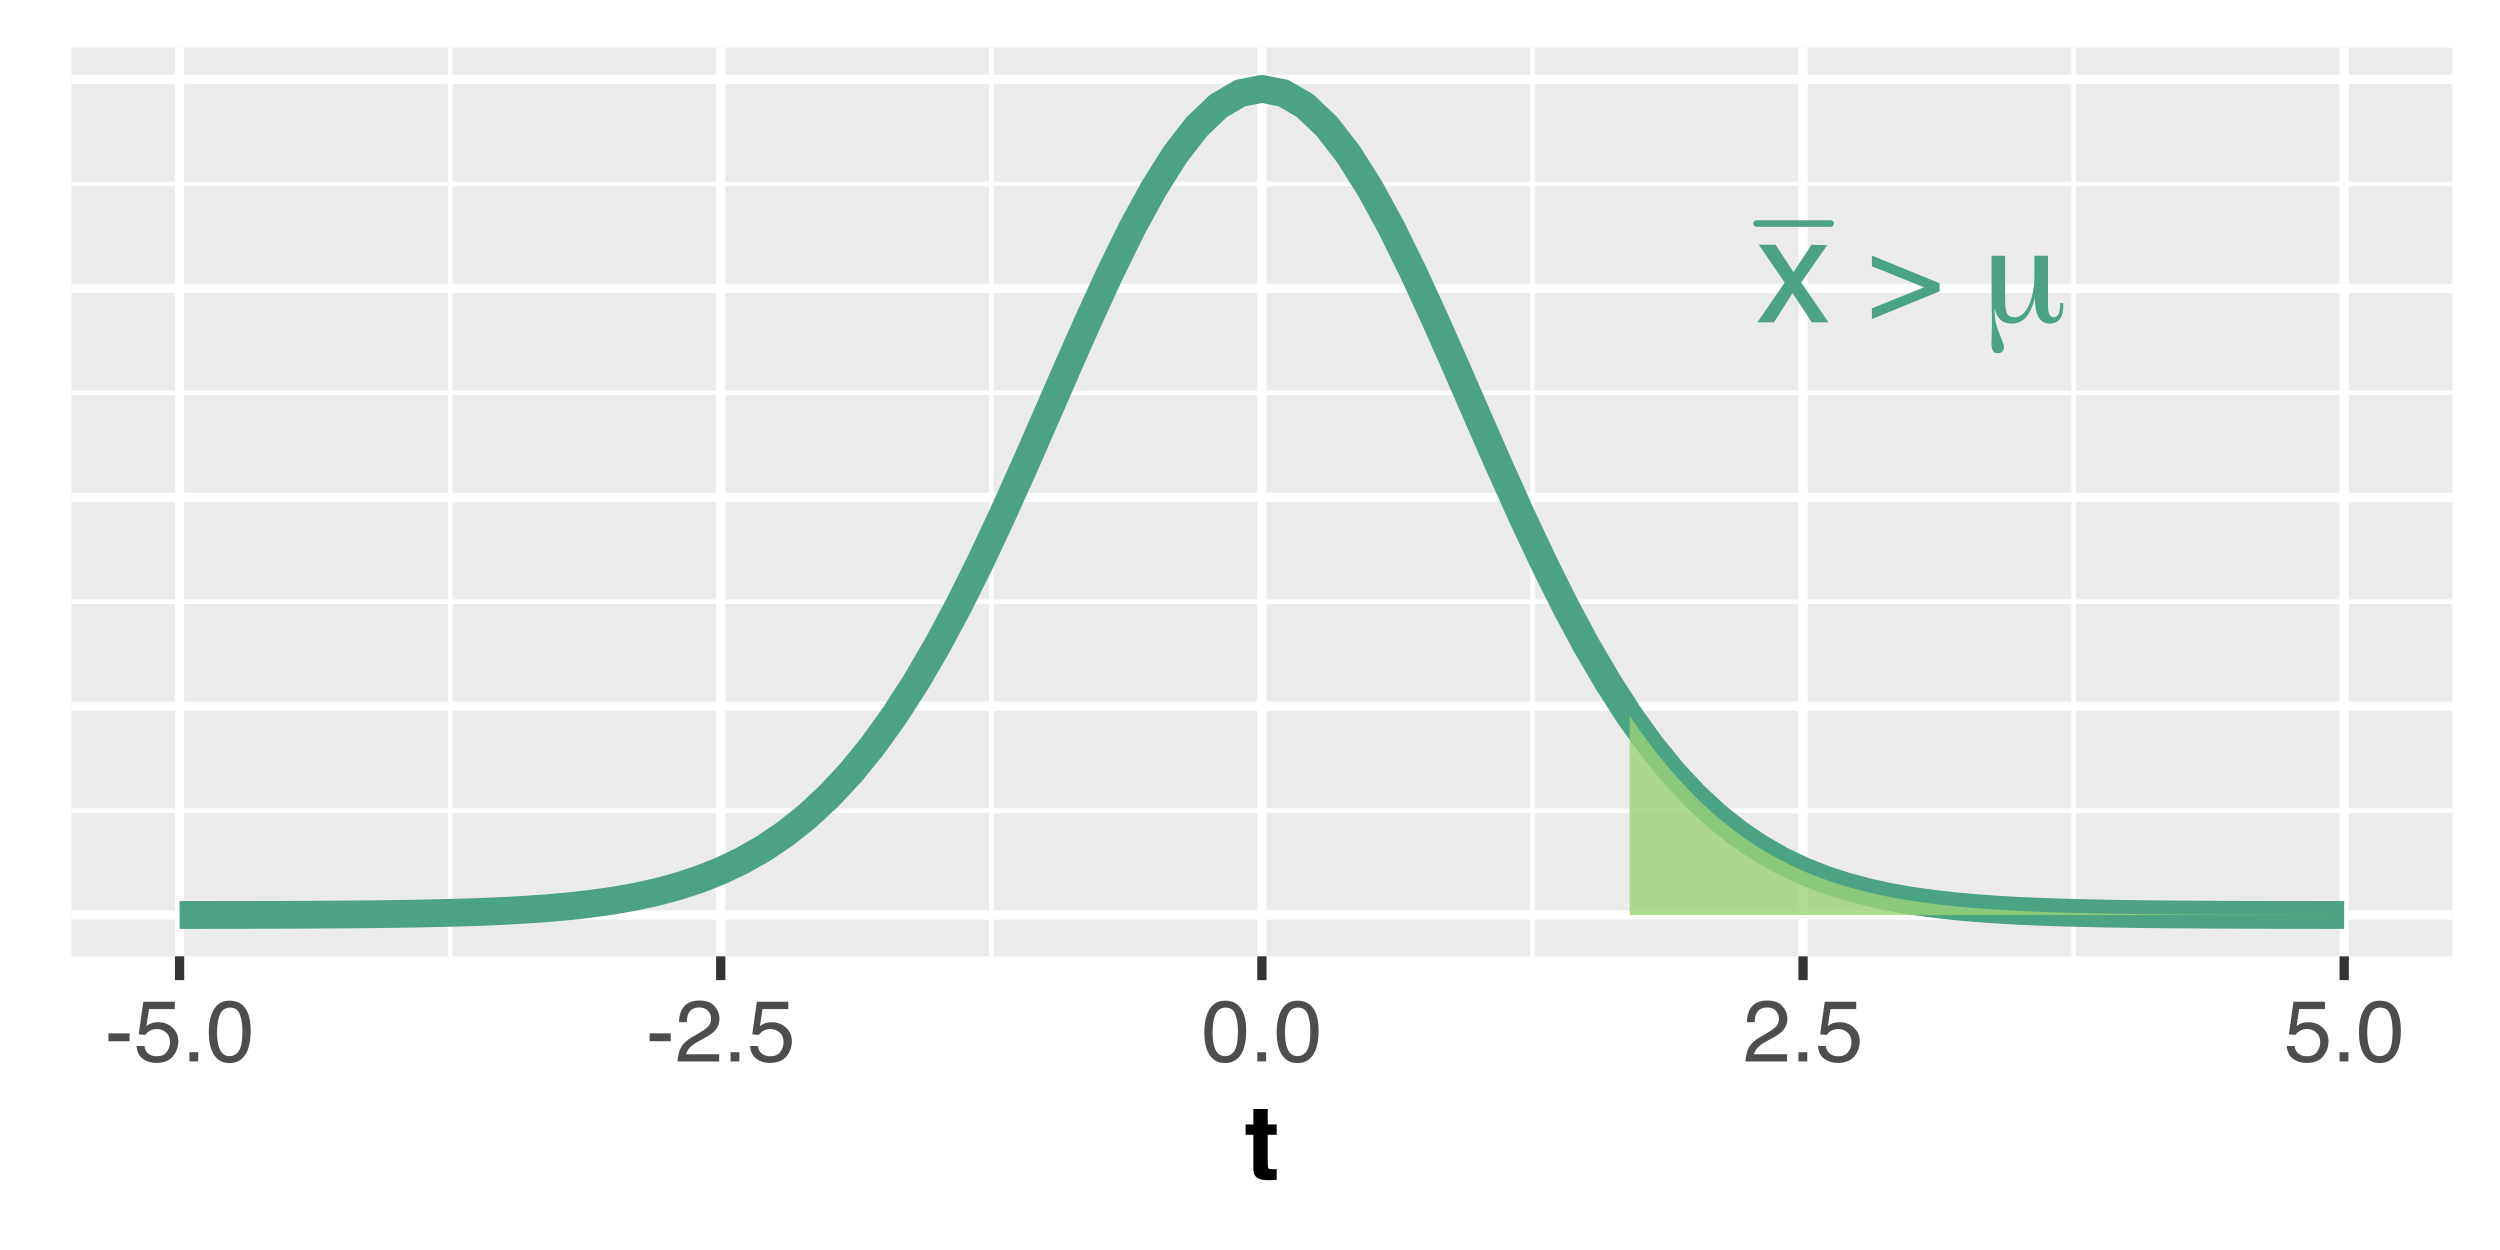 <?xml version="1.0" encoding="UTF-8"?>
<svg xmlns="http://www.w3.org/2000/svg" xmlns:xlink="http://www.w3.org/1999/xlink" width="288pt" height="144pt" viewBox="0 0 288 144" version="1.1">
<defs>
<g>
<symbol overflow="visible" id="glyph0-0">
<path style="stroke:none;" d="M 0.547 0 L 0.547 -12.25 L 10.281 -12.25 L 10.281 0 Z M 8.734 -1.531 L 8.734 -10.719 L 2.078 -10.719 L 2.078 -1.531 Z M 8.734 -1.531 "/>
</symbol>
<symbol overflow="visible" id="glyph0-1">
<path style="stroke:none;" d="M 0.25 -8.938 L 2.188 -8.938 L 4.25 -5.781 L 6.328 -8.938 L 8.141 -8.891 L 5.141 -4.578 L 8.281 0 L 6.359 0 L 4.141 -3.359 L 2 0 L 0.094 0 L 3.234 -4.578 Z M 0.25 -8.938 "/>
</symbol>
<symbol overflow="visible" id="glyph1-0">
<path style="stroke:none;" d="M 0.844 3.016 L 0.844 -12.047 L 9.391 -12.047 L 9.391 3.016 Z M 1.812 2.062 L 8.438 2.062 L 8.438 -11.078 L 1.812 -11.078 Z M 1.812 2.062 "/>
</symbol>
<symbol overflow="visible" id="glyph1-1">
<path style="stroke:none;" d="M 8.594 -3.562 L 0.797 -0.375 L 0.797 -1.609 L 6.797 -4.031 L 0.797 -6.453 L 0.797 -7.688 L 8.594 -4.5 Z M 8.594 -3.562 "/>
</symbol>
<symbol overflow="visible" id="glyph1-2">
<path style="stroke:none;" d="M 2.828 -2.609 C 2.828 -1.805 2.906 -1.266 3.062 -0.984 C 3.227 -0.711 3.516 -0.578 3.922 -0.578 C 4.578 -0.578 5.117 -1.035 5.547 -1.953 C 5.984 -2.867 6.203 -4.035 6.203 -5.453 L 6.203 -7.672 L 7.766 -7.672 L 7.766 -2.062 C 7.766 -1.551 7.816 -1.176 7.922 -0.938 C 8.035 -0.695 8.203 -0.578 8.422 -0.578 C 8.66 -0.578 8.844 -0.695 8.969 -0.938 C 9.094 -1.176 9.156 -1.523 9.156 -1.984 L 9.156 -2.219 L 9.516 -2.219 C 9.516 -2.176 9.516 -2.129 9.516 -2.078 C 9.523 -2.023 9.531 -1.945 9.531 -1.844 C 9.531 -1.207 9.395 -0.711 9.125 -0.359 C 8.852 -0.016 8.473 0.156 7.984 0.156 C 7.41 0.156 6.977 -0.086 6.688 -0.578 C 6.406 -1.066 6.258 -1.801 6.25 -2.781 C 5.988 -1.77 5.641 -1.023 5.203 -0.547 C 4.766 -0.078 4.211 0.156 3.547 0.156 C 3.047 0.156 2.629 0.008 2.297 -0.281 C 1.973 -0.582 1.75 -1.023 1.625 -1.609 C 1.613 -1.504 1.609 -1.344 1.609 -1.125 C 1.609 -0.406 1.789 0.395 2.156 1.281 C 2.52 2.164 2.703 2.691 2.703 2.859 C 2.703 3.078 2.633 3.25 2.5 3.375 C 2.375 3.5 2.203 3.562 1.984 3.562 C 1.723 3.562 1.535 3.469 1.422 3.281 C 1.305 3.102 1.25 2.801 1.25 2.375 C 1.25 2.27 1.258 1.938 1.281 1.375 C 1.301 0.82 1.312 0.316 1.312 -0.141 C 1.312 -0.547 1.301 -1.117 1.281 -1.859 C 1.27 -2.609 1.266 -3.148 1.266 -3.484 L 1.266 -7.672 L 2.828 -7.672 Z M 2.828 -2.609 "/>
</symbol>
<symbol overflow="visible" id="glyph2-0">
<path style="stroke:none;" d="M 0.328 0 L 0.328 -7.172 L 6.016 -7.172 L 6.016 0 Z M 5.125 -0.906 L 5.125 -6.281 L 1.219 -6.281 L 1.219 -0.906 Z M 5.125 -0.906 "/>
</symbol>
<symbol overflow="visible" id="glyph2-1">
<path style="stroke:none;" d="M 0.422 -3.234 L 2.859 -3.234 L 2.859 -2.328 L 0.422 -2.328 Z M 0.422 -3.234 "/>
</symbol>
<symbol overflow="visible" id="glyph2-2">
<path style="stroke:none;" d="M 1.234 -1.781 C 1.297 -1.281 1.531 -0.938 1.938 -0.75 C 2.145 -0.645 2.383 -0.594 2.656 -0.594 C 3.176 -0.594 3.562 -0.758 3.812 -1.094 C 4.062 -1.426 4.188 -1.797 4.188 -2.203 C 4.188 -2.691 4.035 -3.066 3.734 -3.328 C 3.441 -3.598 3.086 -3.734 2.672 -3.734 C 2.367 -3.734 2.109 -3.672 1.891 -3.547 C 1.672 -3.43 1.488 -3.27 1.344 -3.062 L 0.578 -3.109 L 1.109 -6.875 L 4.734 -6.875 L 4.734 -6.031 L 1.766 -6.031 L 1.469 -4.078 C 1.633 -4.203 1.789 -4.297 1.938 -4.359 C 2.195 -4.461 2.5 -4.516 2.844 -4.516 C 3.477 -4.516 4.02 -4.305 4.469 -3.891 C 4.914 -3.484 5.141 -2.961 5.141 -2.328 C 5.141 -1.672 4.93 -1.086 4.516 -0.578 C 4.109 -0.078 3.457 0.172 2.562 0.172 C 2 0.172 1.5 0.016 1.062 -0.297 C 0.625 -0.617 0.379 -1.113 0.328 -1.781 Z M 1.234 -1.781 "/>
</symbol>
<symbol overflow="visible" id="glyph2-3">
<path style="stroke:none;" d="M 0.859 -1.062 L 1.875 -1.062 L 1.875 0 L 0.859 0 Z M 0.859 -1.062 "/>
</symbol>
<symbol overflow="visible" id="glyph2-4">
<path style="stroke:none;" d="M 2.703 -7 C 3.609 -7 4.266 -6.625 4.672 -5.875 C 4.984 -5.301 5.141 -4.508 5.141 -3.5 C 5.141 -2.551 5 -1.766 4.719 -1.141 C 4.301 -0.254 3.629 0.188 2.703 0.188 C 1.859 0.188 1.234 -0.176 0.828 -0.906 C 0.484 -1.508 0.312 -2.328 0.312 -3.359 C 0.312 -4.148 0.414 -4.832 0.625 -5.406 C 1.008 -6.469 1.703 -7 2.703 -7 Z M 2.703 -0.609 C 3.148 -0.609 3.508 -0.812 3.781 -1.219 C 4.051 -1.625 4.188 -2.375 4.188 -3.469 C 4.188 -4.258 4.086 -4.91 3.891 -5.422 C 3.703 -5.941 3.328 -6.203 2.766 -6.203 C 2.242 -6.203 1.863 -5.957 1.625 -5.469 C 1.383 -4.977 1.266 -4.266 1.266 -3.328 C 1.266 -2.609 1.344 -2.035 1.5 -1.609 C 1.727 -0.941 2.129 -0.609 2.703 -0.609 Z M 2.703 -0.609 "/>
</symbol>
<symbol overflow="visible" id="glyph2-5">
<path style="stroke:none;" d="M 0.312 0 C 0.344 -0.602 0.469 -1.125 0.688 -1.562 C 0.906 -2.008 1.328 -2.414 1.953 -2.781 L 2.891 -3.328 C 3.305 -3.578 3.602 -3.785 3.781 -3.953 C 4.039 -4.223 4.172 -4.535 4.172 -4.891 C 4.172 -5.297 4.047 -5.617 3.797 -5.859 C 3.555 -6.098 3.234 -6.219 2.828 -6.219 C 2.223 -6.219 1.805 -5.988 1.578 -5.531 C 1.453 -5.281 1.383 -4.941 1.375 -4.516 L 0.484 -4.516 C 0.492 -5.117 0.609 -5.613 0.828 -6 C 1.203 -6.676 1.875 -7.016 2.844 -7.016 C 3.633 -7.016 4.211 -6.797 4.578 -6.359 C 4.953 -5.93 5.141 -5.453 5.141 -4.922 C 5.141 -4.359 4.945 -3.879 4.562 -3.484 C 4.332 -3.254 3.922 -2.973 3.328 -2.641 L 2.656 -2.281 C 2.344 -2.102 2.094 -1.93 1.906 -1.766 C 1.582 -1.484 1.379 -1.172 1.297 -0.828 L 5.109 -0.828 L 5.109 0 Z M 0.312 0 "/>
</symbol>
<symbol overflow="visible" id="glyph3-0">
<path style="stroke:none;" d="M 0.906 -8.641 L 7.859 -8.641 L 7.859 0 L 0.906 0 Z M 6.781 -1.078 L 6.781 -7.562 L 1.984 -7.562 L 1.984 -1.078 Z M 6.781 -1.078 "/>
</symbol>
<symbol overflow="visible" id="glyph3-1">
<path style="stroke:none;" d="M 3.703 -1.188 L 3.703 0.062 L 2.906 0.094 C 2.125 0.113 1.586 -0.023 1.297 -0.328 C 1.109 -0.516 1.016 -0.805 1.016 -1.203 L 1.016 -5.141 L 0.125 -5.141 L 0.125 -6.328 L 1.016 -6.328 L 1.016 -8.109 L 2.672 -8.109 L 2.672 -6.328 L 3.703 -6.328 L 3.703 -5.141 L 2.672 -5.141 L 2.672 -1.766 C 2.672 -1.504 2.703 -1.336 2.766 -1.266 C 2.828 -1.203 3.031 -1.172 3.375 -1.172 C 3.426 -1.172 3.477 -1.172 3.531 -1.172 C 3.594 -1.18 3.648 -1.188 3.703 -1.188 Z M 3.703 -1.188 "/>
</symbol>
</g>
<clipPath id="clip1">
  <path d="M 8.219 5.48 L 282.52 5.48 L 282.52 110.176 L 8.219 110.176 Z M 8.219 5.48 "/>
</clipPath>
<clipPath id="clip2">
  <path d="M 8.219 93 L 282.52 93 L 282.52 94 L 8.219 94 Z M 8.219 93 "/>
</clipPath>
<clipPath id="clip3">
  <path d="M 8.219 69 L 282.52 69 L 282.52 70 L 8.219 70 Z M 8.219 69 "/>
</clipPath>
<clipPath id="clip4">
  <path d="M 8.219 44 L 282.52 44 L 282.52 46 L 8.219 46 Z M 8.219 44 "/>
</clipPath>
<clipPath id="clip5">
  <path d="M 8.219 20 L 282.52 20 L 282.52 22 L 8.219 22 Z M 8.219 20 "/>
</clipPath>
<clipPath id="clip6">
  <path d="M 51 5.48 L 53 5.48 L 53 110.176 L 51 110.176 Z M 51 5.48 "/>
</clipPath>
<clipPath id="clip7">
  <path d="M 113 5.48 L 115 5.48 L 115 110.176 L 113 110.176 Z M 113 5.48 "/>
</clipPath>
<clipPath id="clip8">
  <path d="M 176 5.48 L 177 5.48 L 177 110.176 L 176 110.176 Z M 176 5.48 "/>
</clipPath>
<clipPath id="clip9">
  <path d="M 238 5.48 L 240 5.48 L 240 110.176 L 238 110.176 Z M 238 5.48 "/>
</clipPath>
<clipPath id="clip10">
  <path d="M 8.219 104 L 282.52 104 L 282.52 106 L 8.219 106 Z M 8.219 104 "/>
</clipPath>
<clipPath id="clip11">
  <path d="M 8.219 80 L 282.52 80 L 282.52 82 L 8.219 82 Z M 8.219 80 "/>
</clipPath>
<clipPath id="clip12">
  <path d="M 8.219 56 L 282.52 56 L 282.52 58 L 8.219 58 Z M 8.219 56 "/>
</clipPath>
<clipPath id="clip13">
  <path d="M 8.219 32 L 282.52 32 L 282.52 34 L 8.219 34 Z M 8.219 32 "/>
</clipPath>
<clipPath id="clip14">
  <path d="M 8.219 8 L 282.52 8 L 282.52 10 L 8.219 10 Z M 8.219 8 "/>
</clipPath>
<clipPath id="clip15">
  <path d="M 20 5.48 L 22 5.48 L 22 110.176 L 20 110.176 Z M 20 5.48 "/>
</clipPath>
<clipPath id="clip16">
  <path d="M 82 5.48 L 84 5.48 L 84 110.176 L 82 110.176 Z M 82 5.48 "/>
</clipPath>
<clipPath id="clip17">
  <path d="M 144 5.48 L 146 5.48 L 146 110.176 L 144 110.176 Z M 144 5.48 "/>
</clipPath>
<clipPath id="clip18">
  <path d="M 207 5.48 L 209 5.48 L 209 110.176 L 207 110.176 Z M 207 5.48 "/>
</clipPath>
<clipPath id="clip19">
  <path d="M 269 5.48 L 271 5.48 L 271 110.176 L 269 110.176 Z M 269 5.48 "/>
</clipPath>
</defs>
<g id="surface74">
<rect x="0" y="0" width="288" height="144" style="fill:rgb(100%,100%,100%);fill-opacity:1;stroke:none;"/>
<rect x="0" y="0" width="288" height="144" style="fill:rgb(100%,100%,100%);fill-opacity:1;stroke:none;"/>
<path style="fill:none;stroke-width:1.067;stroke-linecap:round;stroke-linejoin:round;stroke:rgb(100%,100%,100%);stroke-opacity:1;stroke-miterlimit:10;" d="M 0 144 L 288 144 L 288 0 L 0 0 Z M 0 144 "/>
<g clip-path="url(#clip1)" clip-rule="nonzero">
<path style=" stroke:none;fill-rule:nonzero;fill:rgb(92.157%,92.157%,92.157%);fill-opacity:1;" d="M 8.219 110.172 L 282.52 110.172 L 282.52 5.477 L 8.219 5.477 Z M 8.219 110.172 "/>
</g>
<g clip-path="url(#clip2)" clip-rule="nonzero">
<path style="fill:none;stroke-width:0.533;stroke-linecap:butt;stroke-linejoin:round;stroke:rgb(100%,100%,100%);stroke-opacity:1;stroke-miterlimit:10;" d="M 8.219 93.383 L 282.52 93.383 "/>
</g>
<g clip-path="url(#clip3)" clip-rule="nonzero">
<path style="fill:none;stroke-width:0.533;stroke-linecap:butt;stroke-linejoin:round;stroke:rgb(100%,100%,100%);stroke-opacity:1;stroke-miterlimit:10;" d="M 8.219 69.32 L 282.52 69.32 "/>
</g>
<g clip-path="url(#clip4)" clip-rule="nonzero">
<path style="fill:none;stroke-width:0.533;stroke-linecap:butt;stroke-linejoin:round;stroke:rgb(100%,100%,100%);stroke-opacity:1;stroke-miterlimit:10;" d="M 8.219 45.254 L 282.52 45.254 "/>
</g>
<g clip-path="url(#clip5)" clip-rule="nonzero">
<path style="fill:none;stroke-width:0.533;stroke-linecap:butt;stroke-linejoin:round;stroke:rgb(100%,100%,100%);stroke-opacity:1;stroke-miterlimit:10;" d="M 8.219 21.191 L 282.52 21.191 "/>
</g>
<g clip-path="url(#clip6)" clip-rule="nonzero">
<path style="fill:none;stroke-width:0.533;stroke-linecap:butt;stroke-linejoin:round;stroke:rgb(100%,100%,100%);stroke-opacity:1;stroke-miterlimit:10;" d="M 51.859 110.172 L 51.859 5.48 "/>
</g>
<g clip-path="url(#clip7)" clip-rule="nonzero">
<path style="fill:none;stroke-width:0.533;stroke-linecap:butt;stroke-linejoin:round;stroke:rgb(100%,100%,100%);stroke-opacity:1;stroke-miterlimit:10;" d="M 114.199 110.172 L 114.199 5.48 "/>
</g>
<g clip-path="url(#clip8)" clip-rule="nonzero">
<path style="fill:none;stroke-width:0.533;stroke-linecap:butt;stroke-linejoin:round;stroke:rgb(100%,100%,100%);stroke-opacity:1;stroke-miterlimit:10;" d="M 176.539 110.172 L 176.539 5.48 "/>
</g>
<g clip-path="url(#clip9)" clip-rule="nonzero">
<path style="fill:none;stroke-width:0.533;stroke-linecap:butt;stroke-linejoin:round;stroke:rgb(100%,100%,100%);stroke-opacity:1;stroke-miterlimit:10;" d="M 238.883 110.172 L 238.883 5.48 "/>
</g>
<g clip-path="url(#clip10)" clip-rule="nonzero">
<path style="fill:none;stroke-width:1.067;stroke-linecap:butt;stroke-linejoin:round;stroke:rgb(100%,100%,100%);stroke-opacity:1;stroke-miterlimit:10;" d="M 8.219 105.414 L 282.52 105.414 "/>
</g>
<g clip-path="url(#clip11)" clip-rule="nonzero">
<path style="fill:none;stroke-width:1.067;stroke-linecap:butt;stroke-linejoin:round;stroke:rgb(100%,100%,100%);stroke-opacity:1;stroke-miterlimit:10;" d="M 8.219 81.352 L 282.52 81.352 "/>
</g>
<g clip-path="url(#clip12)" clip-rule="nonzero">
<path style="fill:none;stroke-width:1.067;stroke-linecap:butt;stroke-linejoin:round;stroke:rgb(100%,100%,100%);stroke-opacity:1;stroke-miterlimit:10;" d="M 8.219 57.289 L 282.52 57.289 "/>
</g>
<g clip-path="url(#clip13)" clip-rule="nonzero">
<path style="fill:none;stroke-width:1.067;stroke-linecap:butt;stroke-linejoin:round;stroke:rgb(100%,100%,100%);stroke-opacity:1;stroke-miterlimit:10;" d="M 8.219 33.223 L 282.52 33.223 "/>
</g>
<g clip-path="url(#clip14)" clip-rule="nonzero">
<path style="fill:none;stroke-width:1.067;stroke-linecap:butt;stroke-linejoin:round;stroke:rgb(100%,100%,100%);stroke-opacity:1;stroke-miterlimit:10;" d="M 8.219 9.16 L 282.52 9.16 "/>
</g>
<g clip-path="url(#clip15)" clip-rule="nonzero">
<path style="fill:none;stroke-width:1.067;stroke-linecap:butt;stroke-linejoin:round;stroke:rgb(100%,100%,100%);stroke-opacity:1;stroke-miterlimit:10;" d="M 20.688 110.172 L 20.688 5.48 "/>
</g>
<g clip-path="url(#clip16)" clip-rule="nonzero">
<path style="fill:none;stroke-width:1.067;stroke-linecap:butt;stroke-linejoin:round;stroke:rgb(100%,100%,100%);stroke-opacity:1;stroke-miterlimit:10;" d="M 83.027 110.172 L 83.027 5.48 "/>
</g>
<g clip-path="url(#clip17)" clip-rule="nonzero">
<path style="fill:none;stroke-width:1.067;stroke-linecap:butt;stroke-linejoin:round;stroke:rgb(100%,100%,100%);stroke-opacity:1;stroke-miterlimit:10;" d="M 145.371 110.172 L 145.371 5.48 "/>
</g>
<g clip-path="url(#clip18)" clip-rule="nonzero">
<path style="fill:none;stroke-width:1.067;stroke-linecap:butt;stroke-linejoin:round;stroke:rgb(100%,100%,100%);stroke-opacity:1;stroke-miterlimit:10;" d="M 207.711 110.172 L 207.711 5.48 "/>
</g>
<g clip-path="url(#clip19)" clip-rule="nonzero">
<path style="fill:none;stroke-width:1.067;stroke-linecap:butt;stroke-linejoin:round;stroke:rgb(100%,100%,100%);stroke-opacity:1;stroke-miterlimit:10;" d="M 270.051 110.172 L 270.051 5.48 "/>
</g>
<path style="fill:none;stroke-width:3.201;stroke-linecap:butt;stroke-linejoin:round;stroke:rgb(29.804%,63.922%,51.765%);stroke-opacity:1;stroke-miterlimit:10;" d="M 20.688 105.406 L 23.18 105.402 L 25.676 105.398 L 30.66 105.391 L 33.156 105.383 L 35.648 105.371 L 38.145 105.355 L 40.637 105.34 L 43.129 105.316 L 45.625 105.285 L 48.117 105.246 L 50.609 105.191 L 53.105 105.125 L 55.598 105.043 L 58.094 104.934 L 60.586 104.793 L 63.078 104.617 L 65.574 104.395 L 68.066 104.113 L 70.559 103.766 L 73.055 103.328 L 75.547 102.785 L 78.043 102.121 L 80.535 101.309 L 83.027 100.32 L 85.523 99.129 L 88.016 97.707 L 90.508 96.016 L 93.004 94.027 L 95.496 91.711 L 97.992 89.039 L 100.484 85.98 L 102.977 82.523 L 105.473 78.656 L 107.965 74.387 L 110.457 69.73 L 112.953 64.719 L 115.445 59.406 L 117.941 53.863 L 120.434 48.176 L 122.926 42.453 L 125.422 36.812 L 127.914 31.391 L 130.406 26.316 L 132.902 21.738 L 135.395 17.777 L 137.891 14.562 L 140.383 12.188 L 142.875 10.73 L 145.371 10.238 L 147.863 10.73 L 150.355 12.188 L 152.852 14.562 L 155.344 17.777 L 157.84 21.738 L 160.332 26.316 L 162.824 31.391 L 165.32 36.812 L 167.812 42.453 L 170.305 48.176 L 172.801 53.863 L 175.293 59.406 L 177.789 64.719 L 180.281 69.73 L 182.773 74.387 L 185.27 78.656 L 187.762 82.523 L 190.254 85.98 L 192.75 89.039 L 195.242 91.711 L 197.738 94.027 L 200.23 96.016 L 202.723 97.707 L 205.219 99.129 L 207.711 100.32 L 210.203 101.309 L 212.699 102.121 L 215.191 102.785 L 217.688 103.328 L 220.18 103.766 L 222.672 104.113 L 225.168 104.395 L 227.66 104.617 L 230.152 104.793 L 232.648 104.934 L 235.141 105.043 L 237.637 105.125 L 240.129 105.191 L 242.621 105.246 L 245.117 105.285 L 247.609 105.316 L 250.102 105.34 L 252.598 105.355 L 255.09 105.371 L 257.586 105.383 L 260.078 105.391 L 262.57 105.395 L 265.066 105.398 L 270.051 105.406 "/>
<path style=" stroke:none;fill-rule:nonzero;fill:rgb(60.392%,81.569%,47.451%);fill-opacity:0.8;" d="M 187.738 82.492 L 188.562 83.68 L 189.387 84.82 L 190.211 85.922 L 191.031 86.977 L 191.855 87.988 L 192.68 88.957 L 193.504 89.883 L 194.324 90.77 L 195.148 91.617 L 195.973 92.426 L 196.793 93.195 L 197.617 93.926 L 198.441 94.621 L 199.266 95.285 L 200.086 95.91 L 200.91 96.504 L 201.734 97.07 L 202.555 97.602 L 203.379 98.105 L 204.203 98.582 L 205.027 99.027 L 205.848 99.453 L 206.672 99.852 L 207.496 100.227 L 208.316 100.578 L 209.141 100.91 L 209.965 101.219 L 210.789 101.512 L 211.609 101.785 L 212.434 102.043 L 213.258 102.281 L 214.078 102.508 L 214.902 102.715 L 215.727 102.91 L 216.551 103.094 L 217.371 103.266 L 218.195 103.426 L 219.02 103.57 L 219.844 103.711 L 220.664 103.84 L 221.488 103.957 L 222.312 104.066 L 223.133 104.172 L 223.957 104.266 L 224.781 104.355 L 225.605 104.438 L 226.426 104.516 L 227.25 104.586 L 228.074 104.648 L 228.895 104.711 L 229.719 104.766 L 231.367 104.867 L 232.188 104.91 L 233.836 104.988 L 234.656 105.023 L 235.48 105.055 L 237.129 105.109 L 237.949 105.137 L 238.773 105.16 L 239.598 105.18 L 240.418 105.199 L 241.242 105.219 L 242.891 105.25 L 243.711 105.262 L 244.535 105.277 L 245.359 105.289 L 246.184 105.297 L 247.004 105.309 L 248.652 105.324 L 249.473 105.332 L 251.121 105.348 L 251.945 105.352 L 252.766 105.359 L 254.414 105.367 L 255.234 105.371 L 257.707 105.383 L 258.527 105.383 L 260.176 105.391 L 260.996 105.391 L 261.82 105.395 L 262.645 105.395 L 263.469 105.398 L 265.113 105.398 L 265.938 105.402 L 267.582 105.402 L 268.406 105.406 L 270.051 105.406 L 270.051 105.414 L 187.738 105.414 Z M 187.738 82.492 "/>
<g style="fill:rgb(29.804%,63.922%,51.765%);fill-opacity:1;">
  <use xlink:href="#glyph0-1" x="202.359" y="37.129"/>
</g>
<path style="fill:none;stroke-width:0.75;stroke-linecap:round;stroke-linejoin:round;stroke:rgb(29.804%,63.922%,51.765%);stroke-opacity:1;stroke-miterlimit:10;" d="M 202.359 25.75 L 210.895 25.75 "/>
<g style="fill:rgb(29.804%,63.922%,51.765%);fill-opacity:1;">
  <use xlink:href="#glyph1-1" x="214.844" y="37.129"/>
</g>
<g style="fill:rgb(29.804%,63.922%,51.765%);fill-opacity:1;">
  <use xlink:href="#glyph1-2" x="228.164" y="37.129"/>
</g>
<path style="fill:none;stroke-width:1.067;stroke-linecap:butt;stroke-linejoin:round;stroke:rgb(20%,20%,20%);stroke-opacity:1;stroke-miterlimit:10;" d="M 20.688 112.914 L 20.688 110.172 "/>
<path style="fill:none;stroke-width:1.067;stroke-linecap:butt;stroke-linejoin:round;stroke:rgb(20%,20%,20%);stroke-opacity:1;stroke-miterlimit:10;" d="M 83.027 112.914 L 83.027 110.172 "/>
<path style="fill:none;stroke-width:1.067;stroke-linecap:butt;stroke-linejoin:round;stroke:rgb(20%,20%,20%);stroke-opacity:1;stroke-miterlimit:10;" d="M 145.371 112.914 L 145.371 110.172 "/>
<path style="fill:none;stroke-width:1.067;stroke-linecap:butt;stroke-linejoin:round;stroke:rgb(20%,20%,20%);stroke-opacity:1;stroke-miterlimit:10;" d="M 207.711 112.914 L 207.711 110.172 "/>
<path style="fill:none;stroke-width:1.067;stroke-linecap:butt;stroke-linejoin:round;stroke:rgb(20%,20%,20%);stroke-opacity:1;stroke-miterlimit:10;" d="M 270.051 112.914 L 270.051 110.172 "/>
<g style="fill:rgb(30.196%,30.196%,30.196%);fill-opacity:1;">
  <use xlink:href="#glyph2-1" x="12.07" y="122.277"/>
  <use xlink:href="#glyph2-2" x="15.4" y="122.277"/>
  <use xlink:href="#glyph2-3" x="20.962" y="122.277"/>
  <use xlink:href="#glyph2-4" x="23.74" y="122.277"/>
</g>
<g style="fill:rgb(30.196%,30.196%,30.196%);fill-opacity:1;">
  <use xlink:href="#glyph2-1" x="74.41" y="122.277"/>
  <use xlink:href="#glyph2-5" x="77.74" y="122.277"/>
  <use xlink:href="#glyph2-3" x="83.302" y="122.277"/>
  <use xlink:href="#glyph2-2" x="86.08" y="122.277"/>
</g>
<g style="fill:rgb(30.196%,30.196%,30.196%);fill-opacity:1;">
  <use xlink:href="#glyph2-4" x="138.422" y="122.277"/>
  <use xlink:href="#glyph2-3" x="143.983" y="122.277"/>
  <use xlink:href="#glyph2-4" x="146.762" y="122.277"/>
</g>
<g style="fill:rgb(30.196%,30.196%,30.196%);fill-opacity:1;">
  <use xlink:href="#glyph2-5" x="200.762" y="122.277"/>
  <use xlink:href="#glyph2-3" x="206.323" y="122.277"/>
  <use xlink:href="#glyph2-2" x="209.102" y="122.277"/>
</g>
<g style="fill:rgb(30.196%,30.196%,30.196%);fill-opacity:1;">
  <use xlink:href="#glyph2-2" x="263.102" y="122.277"/>
  <use xlink:href="#glyph2-3" x="268.663" y="122.277"/>
  <use xlink:href="#glyph2-4" x="271.441" y="122.277"/>
</g>
<g style="fill:rgb(0%,0%,0%);fill-opacity:1;">
  <use xlink:href="#glyph3-1" x="143.371" y="135.867"/>
</g>
</g>
</svg>
